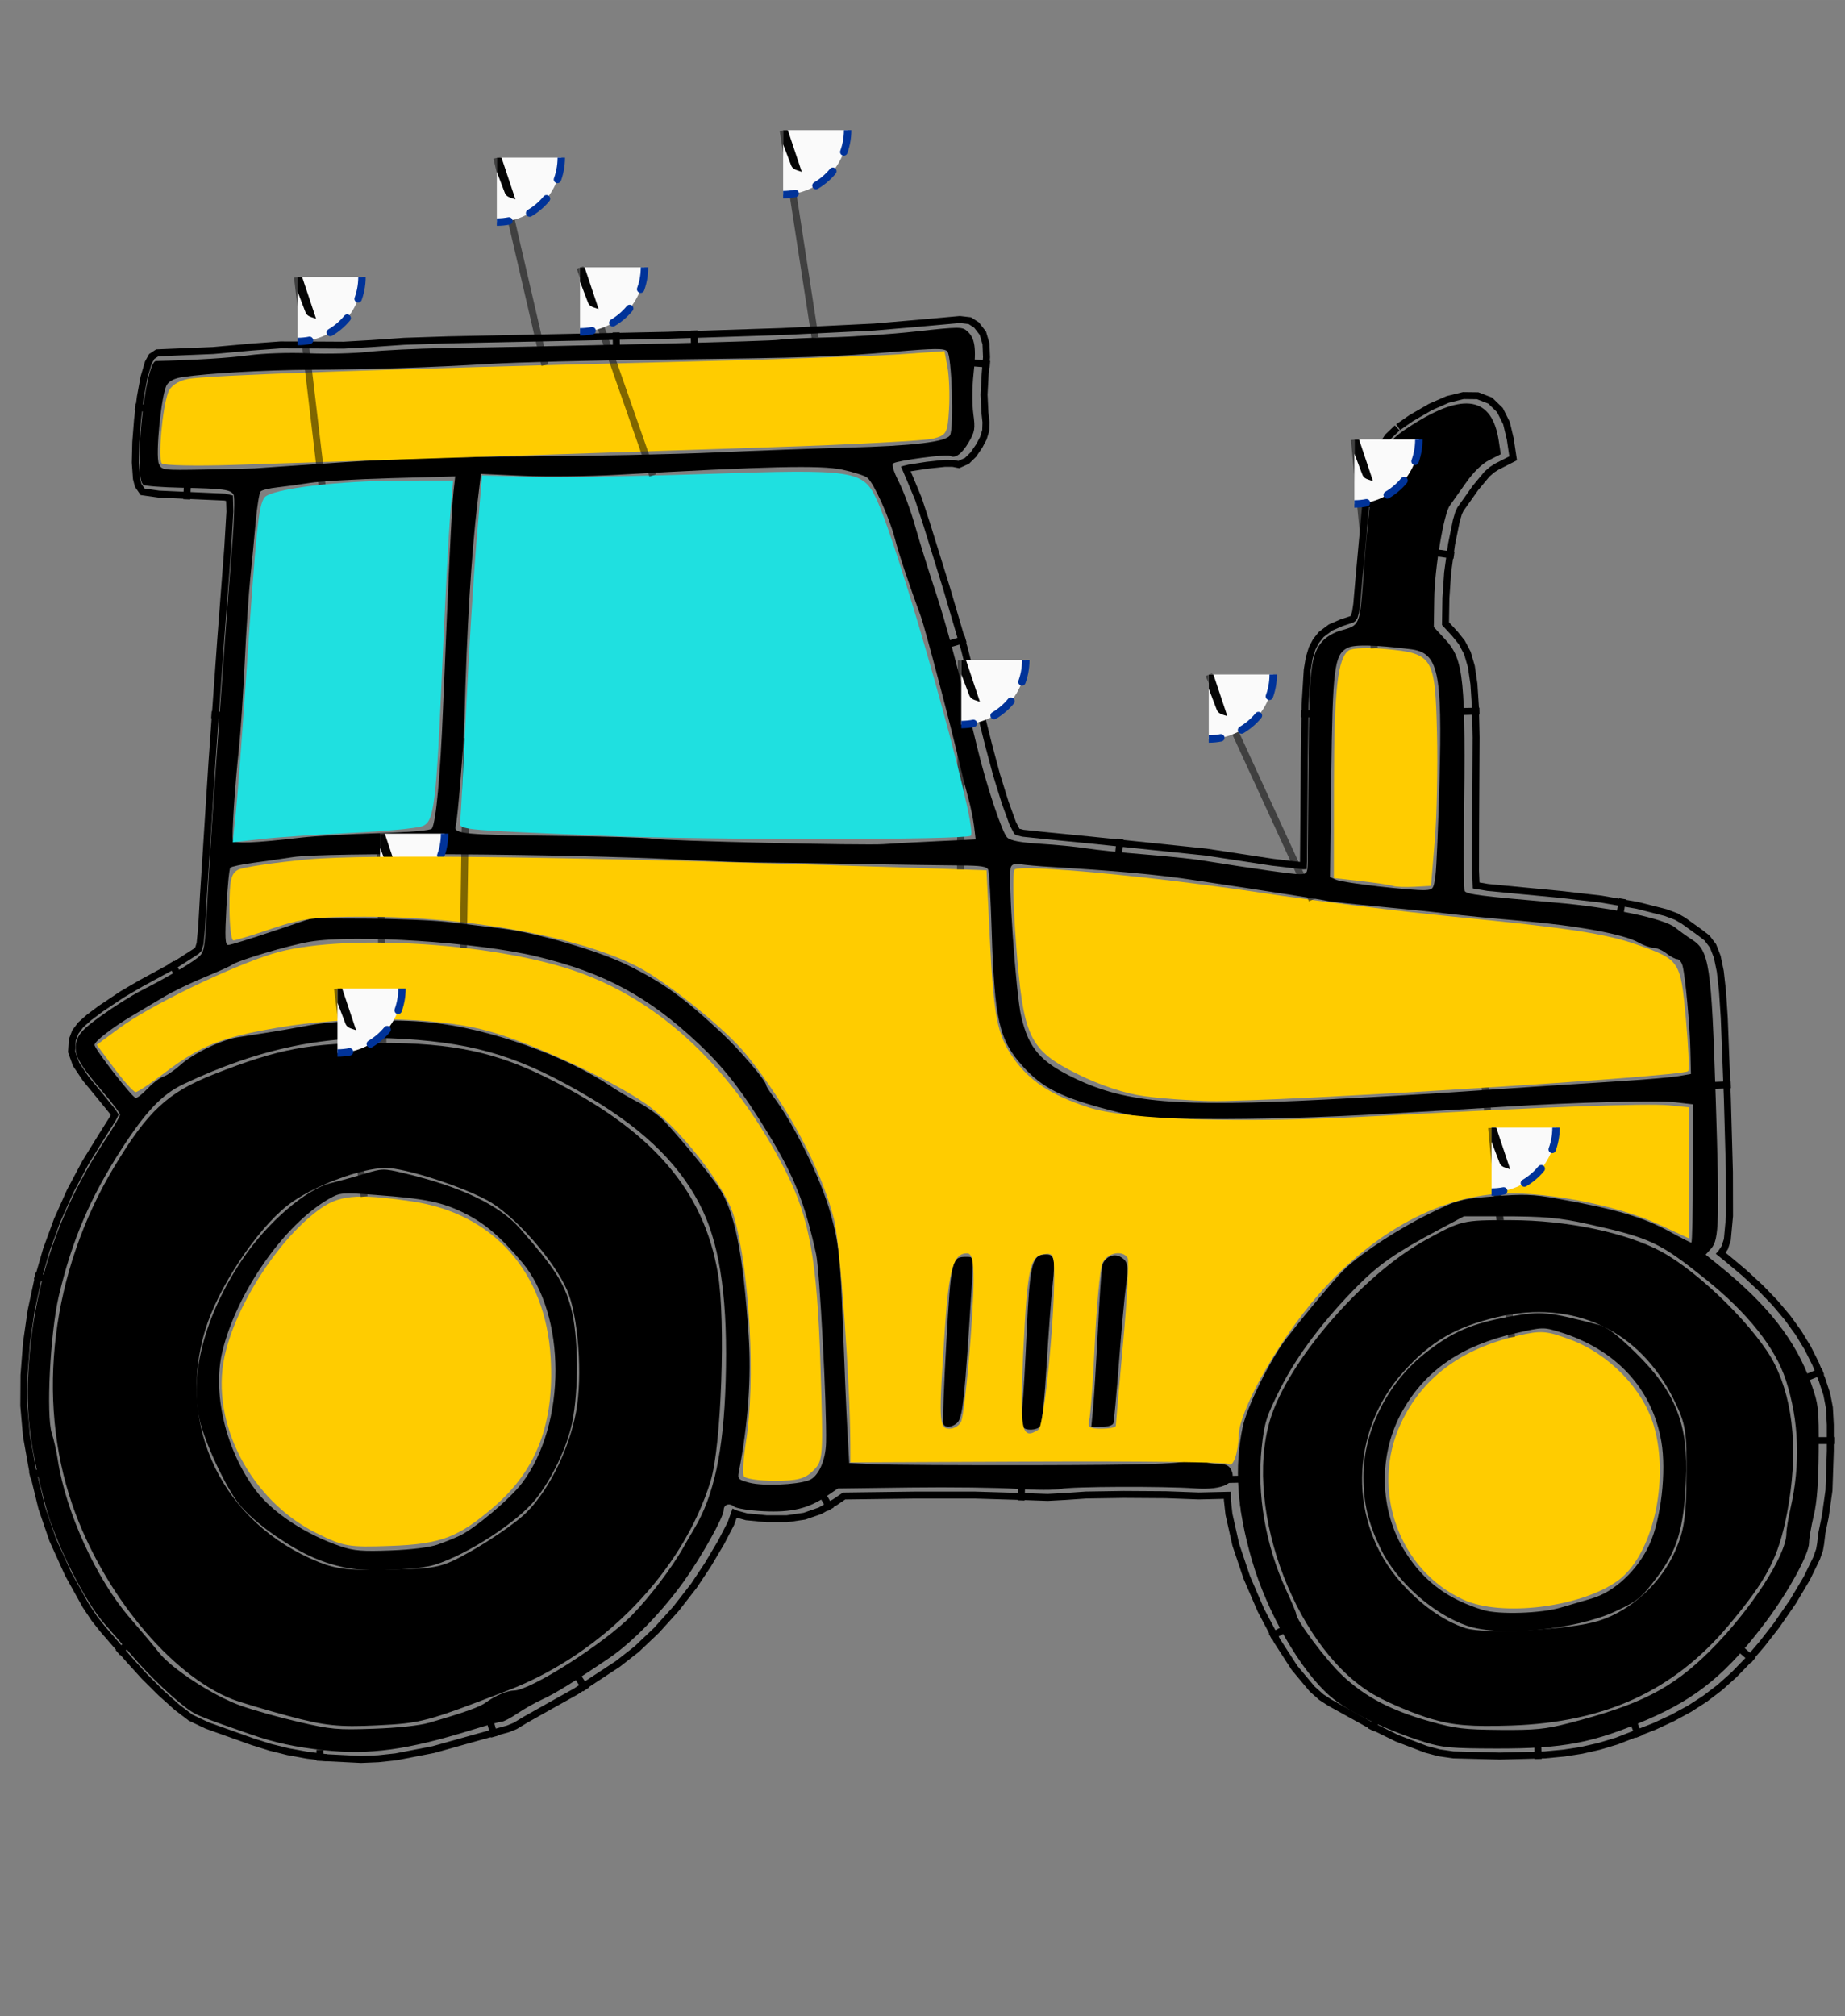 <?xml version="1.0" encoding="UTF-8" standalone="no"?>
<!-- Created with Inkscape (http://www.inkscape.org/) -->

<svg
   version="1.1"
   id="svg1"
   width="70mm"
   height="76.48mm"
   viewBox="0 0 264.569 289.058"
   sodipodi:docname="tractor.svg"
   inkscape:version="1.3.2 (091e20e, 2023-11-25, custom)"
   xmlns:inkscape="http://www.inkscape.org/namespaces/inkscape"
   xmlns:sodipodi="http://sodipodi.sourceforge.net/DTD/sodipodi-0.dtd"
   xmlns:xlink="http://www.w3.org/1999/xlink"
   xmlns="http://www.w3.org/2000/svg"
   xmlns:svg="http://www.w3.org/2000/svg"
   xmlns:inkstitch="http://inkstitch.org/namespace">
  <rect x="0" y="0" width="264.569" height="289.058" fill="#808080" stroke="none"/>
  <sodipodi:namedview
     id="namedview1"
     pagecolor="#ffffff"
     bordercolor="#000000"
     borderopacity="0.25"
     inkscape:showpageshadow="2"
     inkscape:pageopacity="0.0"
     inkscape:pagecheckerboard="0"
     inkscape:deskcolor="#d1d1d1"
     inkscape:zoom="1.8684896"
     inkscape:cx="206.85156"
     inkscape:cy="99.278046"
     inkscape:window-width="1858"
     inkscape:window-height="1057"
     inkscape:window-x="54"
     inkscape:window-y="-8"
     inkscape:window-maximized="1"
     inkscape:current-layer="g1"
     inkscape:document-units="mm" />
  <defs
     id="defs1">
    <symbol
       id="inkstitch_trim">
      <title
         id="inkstitch_title9282">Trim the thread after sewing this object.</title>
      <path
         id="inkstitch_circle13405"
         d="m 9.247,-8.6e-6 c 1.8e-6,2.452 -0.974,4.804 -2.708,6.538 C 4.804,8.272 2.452,9.247 -2.1625959e-5,9.247 -2.452,9.247 -4.804,8.272 -6.538,6.538 -8.272,4.804 -9.247,2.452 -9.247,-8.6e-6 c 6e-7,-2.452 0.974,-4.804 2.708,-6.538 1.734,-1.734 4.086,-2.708 6.538,-2.708 C 5.107,-9.247 9.247,-5.107 9.247,-8.6e-6 c 0,0 0,0 0,0"
         style="opacity:1;vector-effect:none;fill:#fafafa;fill-opacity:1;fill-rule:evenodd;stroke:#003399;stroke-width:1.065;stroke-linecap:round;stroke-linejoin:miter;stroke-miterlimit:4;stroke-dasharray:3.195, 3.195;stroke-dashoffset:0;stroke-opacity:1"
         inkscape:connector-curvature="0" />
      <path
         style="color:#000000;font-style:normal;font-variant:normal;font-weight:normal;font-stretch:normal;font-size:medium;line-height:normal;font-family:sans-serif;font-variant-ligatures:normal;font-variant-position:normal;font-variant-caps:normal;font-variant-numeric:normal;font-variant-alternates:normal;font-feature-settings:normal;text-indent:0;text-align:start;text-decoration:none;text-decoration-line:none;text-decoration-style:solid;text-decoration-color:#000000;letter-spacing:normal;word-spacing:normal;text-transform:none;writing-mode:lr-tb;direction:ltr;text-orientation:mixed;dominant-baseline:auto;baseline-shift:baseline;text-anchor:start;white-space:normal;shape-padding:0;clip-rule:nonzero;display:inline;overflow:visible;visibility:visible;opacity:1;isolation:auto;mix-blend-mode:normal;color-interpolation:sRGB;color-interpolation-filters:linearRGB;solid-color:#000000;solid-opacity:1;vector-effect:none;fill:#050505;fill-opacity:1;fill-rule:evenodd;stroke:none;stroke-width:1.414;stroke-linecap:butt;stroke-linejoin:miter;stroke-miterlimit:4;stroke-dasharray:none;stroke-dashoffset:0;stroke-opacity:1;color-rendering:auto;image-rendering:auto;shape-rendering:auto;text-rendering:auto;enable-background:accumulate"
         d="m -3,-5.983 c -1.306,0 -2.375,1.069 -2.375,2.375 0,1.306 1.069,2.375 2.375,2.375 0.587,0 1.119,-0.224 1.535,-0.58 0,0 0.617,1.621 0.617,1.621 0,0 -2.299,6.018 -2.299,6.018 0.987,-0.125 1.237,-0.262 1.674,-0.975 0,0 1.33,-3.189 1.33,-3.189 0,0 1.236,3.25 1.236,3.25 0.232,0.779 0.843,0.792 1.578,1.072 0,0 -2.055,-6.143 -2.055,-6.143 0,0 0.73,-1.75 0.73,-1.75 0.428,0.417 1.011,0.676 1.652,0.676 1.306,0 2.375,-1.069 2.375,-2.375 0,-1.306 -1.069,-2.375 -2.375,-2.375 -1.062,0 -1.957,0.713 -2.258,1.68 0,0 -0.012,-0.016 -0.012,-0.016 0,0 -0.803,2.102 -0.803,2.102 0,0 -0.592,-1.766 -0.592,-1.766 -0.182,-1.128 -1.159,-2 -2.336,-2 0,0 -2e-5,-3e-5 -2e-5,-3e-5 m 0,1 c 0.765,0 1.375,0.61 1.375,1.375 0,0.765 -0.61,1.375 -1.375,1.375 -0.765,0 -1.375,-0.61 -1.375,-1.375 0,-0.765 0.61,-1.375 1.375,-1.375 0,0 0,0 0,0 m 6,0 c 0.765,0 1.375,0.61 1.375,1.375 0,0.765 -0.61,1.375 -1.375,1.375 -0.765,0 -1.375,-0.61 -1.375,-1.375 0,-0.765 0.61,-1.375 1.375,-1.375 0,0 0,0 0,0"
         id="inkstitch_path13416"
         inkscape:connector-curvature="0" />
    </symbol>
  </defs>
  <g
     inkscape:groupmode="layer"
     inkscape:label="Image"
     id="g1">
    <path
       style="fill:#000000;stroke-width:1.27"
       d="m 46.473,250.913 c -4.033,-0.427 -7.13,-1.094 -10.466,-2.254 -6.571,-2.284 -7.631,-2.694 -8.612,-3.332 -2.028,-1.318 -5.952,-5.027 -8.556,-8.086 -1.453,-1.707 -3.157,-3.678 -3.787,-4.379 -2.863,-3.187 -7.078,-11.581 -8.498,-16.921 -2.176,-8.189 -2.788,-12.734 -2.516,-18.693 0.568,-12.423 4.177,-23.464 11.068,-33.861 1.159,-1.749 2.107,-3.359 2.107,-3.578 0,-0.219 -1.055,-1.624 -2.344,-3.122 -3.633,-4.221 -4.353,-5.566 -3.914,-7.315 0.299,-1.192 0.961,-1.886 3.617,-3.795 1.788,-1.285 4.348,-2.894 5.689,-3.575 3.458,-1.756 6.89,-3.753 8.075,-4.699 0.991,-0.791 1.025,-0.998 1.429,-8.734 0.227,-4.358 0.783,-13.045 1.235,-19.303 0.452,-6.258 1.014,-14.122 1.25,-17.474 0.235,-3.353 0.688,-9.282 1.007,-13.177 0.321,-3.927 0.428,-7.351 0.239,-7.688 -0.421,-0.751 -1.399,-0.882 -7.546,-1.005 -2.682,-0.054 -5.105,-0.24 -5.385,-0.415 -1.489,-0.931 0.22,-17.712 1.808,-17.752 5.796,-0.147 10.42,-0.433 13.33,-0.825 2.117,-0.285 5.711,-0.405 8.534,-0.284 2.682,0.115 6.522,0.023 8.534,-0.203 2.012,-0.227 6.949,-0.467 10.972,-0.534 21.13,-0.353 46.882,-0.993 47.953,-1.192 0.671,-0.124 3.871,-0.281 7.112,-0.348 3.241,-0.067 8.872,-0.449 12.514,-0.849 6.261,-0.687 6.664,-0.689 7.393,-0.029 1.096,0.992 1.301,2.408 0.886,6.121 -0.2,1.787 -0.215,4.342 -0.034,5.678 0.295,2.174 0.227,2.605 -0.654,4.109 -0.985,1.681 -1.962,2.391 -2.68,1.947 -0.435,-0.269 -7.442,0.653 -8.113,1.068 -0.291,0.18 -0.022,1.102 0.792,2.713 0.678,1.342 1.714,4.157 2.304,6.254 0.589,2.097 1.89,6.282 2.889,9.299 1.572,4.746 3.289,11.148 6.049,22.554 1.317,5.443 3.57,12.195 4.284,12.839 0.507,0.457 1.907,0.72 4.759,0.894 2.223,0.135 5.209,0.43 6.637,0.656 1.428,0.225 5.156,0.614 8.285,0.865 3.129,0.25 6.787,0.631 8.128,0.845 7.893,1.262 13.019,1.986 14.057,1.986 1.116,0 1.184,-0.098 1.213,-1.727 0.017,-0.95 0.067,-7.396 0.111,-14.325 0.086,-13.454 0.336,-15.54 2.094,-17.436 0.509,-0.549 1.631,-1.193 2.494,-1.432 2.797,-0.774 2.74,-0.641 3.281,-7.632 0.848,-10.961 1.198,-13.659 2.065,-15.893 1.254,-3.229 1.907,-4.021 4.884,-5.924 7.49,-4.787 11.525,-4.052 12.473,2.27 l 0.284,1.895 -1.653,0.843 c -1.065,0.543 -2.272,1.728 -3.394,3.332 -0.958,1.369 -1.973,2.803 -2.257,3.186 -0.863,1.168 -2.163,8.909 -2.232,13.285 l -0.065,4.129 1.636,1.775 c 2.686,2.914 2.955,5.606 2.689,26.868 -0.061,4.874 -0.015,9.017 0.103,9.207 0.292,0.473 2.424,0.744 13.014,1.656 7.945,0.684 15.569,2.277 17.189,3.59 0.604,0.49 1.664,1.251 2.355,1.693 2.531,1.616 2.825,3.567 3.443,22.864 0.559,17.431 0.476,20.185 -0.642,21.426 l -0.807,0.895 1.829,1.474 c 7.096,5.72 11.094,10.82 13.268,16.924 1.099,3.086 1.156,3.581 1.116,9.753 -0.029,4.517 -0.246,7.347 -0.711,9.27 -0.368,1.523 -0.669,3.275 -0.669,3.894 0,1.593 -2.906,6.919 -6.12,11.218 -5.559,7.434 -9.883,11.014 -17.044,14.108 -7.793,3.367 -12.065,4.185 -21.741,4.162 -6.383,-0.015 -7.685,-0.132 -10.221,-0.92 -5.595,-1.737 -10.977,-4.351 -13.55,-6.579 -4.276,-3.704 -9.04,-11.985 -11.222,-19.503 -2.138,-7.365 -2.546,-13.286 -1.319,-19.105 0.609,-2.887 3.968,-9.705 6.207,-12.598 3.162,-4.085 7.333,-9.03 8.621,-10.221 2.472,-2.286 7.628,-5.643 11.823,-7.698 4.265,-2.089 4.508,-2.155 9.378,-2.541 4.198,-0.333 5.631,-0.284 8.94,0.306 8.47,1.51 12.434,2.668 16.215,4.736 1.61,0.88 3.027,1.601 3.149,1.601 0.122,0 0.222,-4.462 0.222,-9.916 v -9.916 l -2.501,-0.29 c -2.645,-0.307 -14.34,-0.003 -24.523,0.637 -3.353,0.211 -7.833,0.482 -9.956,0.603 -2.123,0.121 -5.232,0.3 -6.908,0.397 -9.412,0.548 -18.285,0.801 -26.211,0.746 -8.605,-0.059 -9.122,-0.109 -13.778,-1.33 -6.708,-1.758 -9.433,-3.142 -12.191,-6.19 -3.428,-3.788 -4.09,-6.669 -4.486,-19.538 -0.136,-4.411 -0.354,-8.297 -0.484,-8.636 -0.187,-0.487 -1.019,-0.621 -3.952,-0.636 -2.044,-0.011 -9.019,-0.113 -15.5,-0.227 -6.482,-0.114 -12.882,-0.207 -14.223,-0.206 -1.341,4.3e-4 -6.037,-0.182 -10.435,-0.406 -16.685,-0.848 -51.032,-1.07 -55.602,-0.359 -1.453,0.226 -4.004,0.593 -5.669,0.815 -1.665,0.222 -3.154,0.541 -3.307,0.708 -0.154,0.167 -0.408,2.727 -0.565,5.689 -0.232,4.373 -0.183,5.384 0.26,5.384 0.3,-2.2e-4 3.105,-0.86 6.234,-1.91 l 5.689,-1.91 7.832,0.031 c 4.308,0.017 9.611,0.241 11.785,0.499 2.174,0.258 5.598,0.668 7.61,0.911 5.02,0.607 13.918,3.189 18.084,5.247 5.14,2.539 8.013,4.608 13.513,9.731 2.595,2.417 6.4,6.885 6.4,7.514 0,0.144 0.439,0.843 0.976,1.555 3.015,3.996 6.83,11.757 8.227,16.736 1.205,4.292 1.44,6.401 1.791,16.052 0.199,5.476 0.484,12.173 0.634,14.882 l 0.272,4.926 3.702,0.173 c 2.036,0.095 12.479,0.155 23.208,0.132 14.889,-0.031 19.969,-0.169 21.463,-0.582 1.46,-0.404 2.074,-0.424 2.418,-0.08 0.254,0.254 1.15,0.461 1.991,0.461 1.095,0 1.649,0.223 1.949,0.783 1.034,1.931 -1.037,3.04 -5.134,2.749 -4.572,-0.324 -17.706,-0.272 -19.237,0.077 -0.784,0.179 -3.619,0.176 -6.299,-0.005 -2.68,-0.181 -9.554,-0.269 -15.276,-0.194 l -10.403,0.135 -1.574,1.069 c -2.671,1.815 -5.045,2.386 -9.107,2.189 -2.038,-0.099 -3.899,-0.397 -4.24,-0.68 -0.663,-0.55 -1.456,-0.271 -1.456,0.511 0,0.997 -3.175,6.679 -5.714,10.227 -3.125,4.366 -7.355,8.714 -10.664,10.962 -4.882,3.317 -7.845,5.152 -9.587,5.935 -0.982,0.442 -2.591,1.347 -3.576,2.012 -0.985,0.665 -2.01,1.208 -2.278,1.206 -0.268,-0.001 -2.225,0.536 -4.348,1.195 -9.199,2.852 -14.579,3.589 -21.132,2.895 z m 15.036,-3.931 c 5.153,-1.501 7.324,-2.279 8.207,-2.941 1.232,-0.923 3.024,-1.685 3.962,-1.685 2.366,0 12.884,-6.693 16.887,-10.746 2.564,-2.595 5.913,-7.017 7.507,-9.91 0.329,-0.597 0.986,-1.726 1.459,-2.508 2.836,-4.685 4.227,-11.166 4.526,-21.09 0.338,-11.225 -0.701,-19.035 -3.259,-24.5 -2.914,-6.224 -8.1,-11.433 -16.125,-16.197 -9.765,-5.796 -16.159,-7.815 -26.821,-8.469 -10.953,-0.671 -20.606,1.313 -31.53,6.481 -3.061,1.448 -5.383,3.876 -8.884,9.289 -4.502,6.959 -7.117,13.086 -9.006,21.096 -1.234,5.232 -1.835,17.156 -0.994,19.705 0.27,0.817 0.654,2.539 0.853,3.826 1.159,7.484 5.546,17.087 10.316,22.584 1.588,1.83 3.474,4.078 4.191,4.998 1.803,2.31 7.783,6.197 11.687,7.595 1.788,0.641 5.537,1.694 8.331,2.342 4.675,1.084 5.533,1.162 10.769,0.979 3.439,-0.12 6.573,-0.456 7.924,-0.85 z M 50.148,224.853 c -3.676,-0.656 -6.648,-1.95 -10.519,-4.582 -2.326,-1.582 -4.326,-3.336 -5.44,-4.772 -1.87,-2.411 -4.781,-8.635 -5.544,-11.857 -1.537,-6.482 0.709,-15.016 6.054,-23.007 3.561,-5.324 9.203,-10.195 12.795,-11.048 1.115,-0.265 3.238,-0.85 4.717,-1.3 2.618,-0.797 2.771,-0.8 5.689,-0.11 8.183,1.933 13.697,4.563 16.672,7.949 4.962,5.65 6.342,7.797 7.303,11.368 1.071,3.979 1.145,11.701 0.159,16.496 -0.708,3.44 -2.865,7.968 -5.209,10.931 -2.568,3.246 -9.801,7.947 -14.462,9.399 -2.387,0.743 -9.334,1.047 -12.214,0.533 z m 12.58,-3.412 c 1.006,-0.354 2.42,-0.921 3.143,-1.259 2.209,-1.034 7.282,-5.309 8.997,-7.579 6.402,-8.481 6.38,-24.09 -0.045,-31.691 -3.088,-3.653 -5.333,-5.561 -8.233,-6.998 -3.221,-1.596 -5.572,-2.077 -12.743,-2.61 -4.827,-0.359 -5.084,-0.338 -6.646,0.549 -6.395,3.633 -13.216,13.361 -15.294,21.817 -1.482,6.029 0.449,14.187 4.717,19.923 2.406,3.234 7.208,6.405 12.288,8.115 1.843,0.62 3.091,0.72 7.112,0.565 2.944,-0.113 5.601,-0.442 6.705,-0.831 z m 162.154,25.613 c 10.334,-2.658 14.868,-4.973 20.299,-10.363 5.782,-5.739 10.983,-13.721 10.983,-16.855 0,-0.55 0.264,-2.154 0.586,-3.565 1.454,-6.365 1.231,-12.589 -0.662,-18.414 -1.506,-4.638 -5.488,-9.649 -11.486,-14.458 -6.6,-5.291 -7.908,-5.907 -16.794,-7.899 -4.138,-0.928 -6.417,-1.133 -12.544,-1.131 l -5.341,0.001 -4.006,2.139 c -5.731,3.06 -8.118,4.717 -11.126,7.725 -4.875,4.875 -8.832,10.12 -11.199,14.841 -2.03,4.049 -2.281,4.848 -2.672,8.487 -0.713,6.639 0.553,13.98 3.518,20.399 0.781,1.691 1.42,3.208 1.42,3.372 0,0.932 4.336,6.72 6.663,8.893 3.29,3.073 6.971,4.998 12.543,6.561 3.651,1.024 4.885,1.172 10.063,1.212 5.027,0.038 6.472,-0.102 9.753,-0.945 z m -14.522,-13.991 c -4.885,-1.688 -10.109,-6.345 -12.367,-11.026 -1.809,-3.749 -2.464,-6.466 -2.48,-10.277 -0.026,-6.52 3.407,-13.45 8.767,-17.698 3.959,-3.137 6.769,-4.349 12.41,-5.348 4.405,-0.781 5.117,-0.71 12.711,1.25 1.035,0.267 2.571,1.449 5.113,3.935 5.796,5.666 7.643,10.367 7.251,18.455 -0.33,6.816 -1.265,9.917 -4.147,13.747 -2.239,2.977 -2.747,3.395 -5.92,4.88 -5.713,2.673 -16.564,3.732 -21.338,2.083 z m 13.497,-2.616 c 1.118,-0.336 3.083,-0.913 4.367,-1.28 3.284,-0.941 6.628,-4.078 8.335,-7.82 1.631,-3.575 2.414,-10.4 1.681,-14.653 -1.32,-7.658 -6.549,-13.28 -14.66,-15.761 -2.253,-0.689 -2.404,-0.684 -6.299,0.211 -7.678,1.765 -12.751,5.221 -16.061,10.94 -3.665,6.332 -3.501,14.543 0.411,20.597 2.655,4.108 6.081,6.628 11.05,8.13 2.277,0.688 8.339,0.491 11.175,-0.362 z M 115.956,212.226 c 1.37,-0.477 2.438,-2.796 2.502,-5.428 0.122,-5.017 -0.922,-24.73 -1.431,-27.024 -1.63,-7.353 -3.133,-11.127 -6.867,-17.253 -3.733,-6.124 -6.298,-9.433 -10.027,-12.935 -7.176,-6.74 -13.51,-10.147 -23.183,-12.47 -8.552,-2.054 -26.044,-3.19 -32.51,-2.112 -2.986,0.498 -10.372,2.692 -11.175,3.319 -0.224,0.175 -1.994,0.972 -3.934,1.771 -1.94,0.799 -4.5,2.031 -5.689,2.737 -1.189,0.706 -3.259,1.935 -4.6,2.731 -2.886,1.713 -5.486,3.721 -5.486,4.238 0,0.579 5.437,7.581 5.905,7.603 0.23,0.011 1.012,-0.609 1.737,-1.378 0.725,-0.769 1.726,-1.525 2.223,-1.679 0.497,-0.155 1.616,-0.921 2.487,-1.702 1.819,-1.633 5.838,-3.568 8.187,-3.942 0.885,-0.141 2.797,-0.44 4.25,-0.665 1.453,-0.225 4.196,-0.703 6.096,-1.062 3.791,-0.718 12.147,-0.915 17.213,-0.406 8.428,0.847 19.379,4.729 26.066,9.242 0.894,0.603 2.54,1.563 3.657,2.133 1.118,0.57 2.679,1.646 3.47,2.391 1.731,1.631 6.678,7.597 8.27,9.971 2.234,3.333 3.467,9.498 4.234,21.167 0.399,6.075 -0.079,12.703 -1.415,19.609 -0.18,0.93 -0.025,1.077 1.561,1.485 1.934,0.497 6.596,0.309 8.459,-0.34 z m 74.171,-54.597 c 6.482,-0.33 14.528,-0.791 17.881,-1.024 7.241,-0.503 16.394,-1.109 24.789,-1.641 3.353,-0.212 6.901,-0.523 7.886,-0.691 l 1.791,-0.305 -0.085,-3.454 c -0.092,-3.745 -0.706,-10.439 -1.103,-12.02 -0.136,-0.541 -0.477,-0.984 -0.758,-0.984 -0.281,0 -0.976,-0.366 -1.544,-0.813 -0.568,-0.447 -1.405,-0.813 -1.86,-0.813 -0.455,0 -1.432,-0.345 -2.171,-0.766 -2.077,-1.184 -8.74,-2.416 -16.786,-3.102 -4.023,-0.343 -8.686,-0.798 -10.363,-1.01 -1.676,-0.212 -6.157,-0.676 -9.956,-1.03 -3.8,-0.354 -7.183,-0.721 -7.518,-0.816 -0.582,-0.165 -8.308,-1.37 -19.709,-3.074 -4.779,-0.714 -10.803,-1.259 -19.913,-1.801 -1.788,-0.106 -3.761,-0.28 -4.384,-0.385 -0.768,-0.13 -1.209,0.005 -1.368,0.42 -0.46,1.198 0.72,18.197 1.486,21.415 1.101,4.622 2.793,6.545 7.872,8.947 7.256,3.431 14.539,4.031 35.812,2.947 z m 15.713,-32.107 c 0.149,-1.118 0.406,-7.157 0.571,-13.42 0.421,-15.988 -0.142,-18.546 -4.192,-19.04 -5.184,-0.632 -8.054,-0.685 -9.028,-0.167 -1.859,0.988 -2.1,2.934 -2.291,18.512 l -0.176,14.331 0.921,0.4 c 0.998,0.434 10.718,1.559 12.706,1.471 1.146,-0.051 1.235,-0.176 1.49,-2.086 z m -71.707,-4.911 5.776,-0.271 -0.224,-1.879 c -0.123,-1.033 -0.505,-2.885 -0.848,-4.114 -0.343,-1.229 -0.854,-3.241 -1.136,-4.47 -1.212,-5.288 -5.047,-19.862 -5.667,-21.538 -1.667,-4.506 -3.141,-8.93 -3.725,-11.175 -0.768,-2.955 -3.019,-7.924 -3.926,-8.669 -0.363,-0.298 -1.994,-0.823 -3.626,-1.168 -3.088,-0.652 -10.777,-0.476 -32.14,0.734 -4.2,0.238 -10.341,0.307 -13.647,0.154 l -6.011,-0.278 -0.476,4.004 c -0.912,7.665 -1.535,17.966 -1.89,31.231 -0.1,3.75 -0.968,14.311 -1.256,15.294 -0.316,1.076 1.241,1.223 14.47,1.366 6.823,0.074 13.081,0.261 13.907,0.416 1.661,0.312 30.436,0.983 33.02,0.77 0.894,-0.074 4.225,-0.256 7.402,-0.405 z m -90.912,-0.531 c 1.9,-0.22 6.826,-0.503 10.947,-0.628 4.714,-0.143 7.594,-0.391 7.766,-0.668 0.59,-0.955 1.201,-7.548 1.596,-17.239 0.776,-19.018 1.25,-28.849 1.497,-31.049 l 0.247,-2.196 -9.097,0.252 c -5.003,0.138 -10.285,0.443 -11.738,0.676 -1.453,0.233 -3.556,0.523 -4.673,0.644 -1.118,0.121 -2.193,0.38 -2.389,0.576 -0.196,0.196 -0.515,2.153 -0.708,4.348 -0.193,2.195 -0.542,5.82 -0.775,8.055 -0.233,2.235 -0.596,7.721 -0.807,12.191 -0.211,4.47 -0.579,9.956 -0.818,12.191 -0.598,5.594 -1.057,12.646 -0.86,13.235 0.172,0.516 2.962,0.405 9.812,-0.389 z m -6.705,-52.935 c 0.671,-0.037 6.248,-0.421 12.395,-0.854 7.601,-0.535 16.245,-0.812 27.024,-0.867 8.717,-0.044 20.695,-0.295 26.618,-0.557 5.923,-0.262 14.426,-0.575 18.897,-0.694 9.586,-0.256 14.297,-0.826 14.787,-1.789 0.589,-1.158 0.246,-11.41 -0.403,-12.022 -0.469,-0.442 -1.762,-0.432 -7.476,0.06 -8.662,0.746 -12.522,0.874 -33.933,1.127 -9.499,0.112 -20.38,0.391 -24.179,0.62 -8.585,0.516 -17.092,0.795 -25.805,0.846 -6.444,0.038 -14.532,0.497 -18.209,1.033 -1.15,0.168 -1.941,0.552 -2.305,1.12 -0.783,1.22 -1.681,10.151 -1.141,11.337 0.41,0.9 0.535,0.915 6.464,0.813 3.326,-0.057 6.595,-0.134 7.266,-0.171 z M 146.625,204.53 c -0.149,-0.241 -0.155,-1.567 -0.014,-2.946 0.141,-1.379 0.425,-6.302 0.631,-10.939 0.391,-8.813 0.76,-10.581 2.251,-10.772 1.696,-0.218 1.886,0.326 1.461,4.202 -0.218,1.993 -0.614,7.281 -0.879,11.751 -0.266,4.47 -0.666,8.356 -0.889,8.636 -0.498,0.623 -2.191,0.669 -2.561,0.069 z m -11.341,-0.346 c -0.129,-0.208 0.06,-5.466 0.418,-11.683 0.7,-12.146 0.742,-12.321 2.929,-12.321 0.97,0 0.973,0.013 0.754,3.556 -1.072,17.298 -1.325,19.618 -2.21,20.319 -0.76,0.601 -1.566,0.657 -1.891,0.13 z m 21.451,-2.162 c 0.135,-1.397 0.442,-6.38 0.681,-11.074 0.24,-4.694 0.522,-8.94 0.628,-9.437 0.256,-1.203 1.569,-1.896 2.573,-1.358 1.118,0.598 1.257,1.288 0.847,4.185 -0.203,1.431 -0.653,6.338 -1.001,10.905 -0.348,4.566 -0.713,8.531 -0.812,8.81 -0.1,0.281 -0.845,0.508 -1.671,0.508 h -1.491 z"
       id="path1"
       sodipodi:nodetypes="csssssssssssssssssssssssssssssssssssssssssscscssssssscsssscsccssssscsssssssssssssssssssscscssssssscssssssssscssssssssssccssssssscscssssssssssccssssssssssssssssssscsssssssscssssssssssssscssssscssssssccsssssssssccsscsssssssssssssssssssssssssssssscssssssssssssssssssscssssssssssscscssssssssscssssccsssssssscsssssssssssscssssssssssssssssssssssssssscssssssccsssssssssssssscs" />
    <path
       style="fill:#000000;fill-opacity:1;stroke:none;stroke-width:6.422"
       d="m 41.405,246.019 c -3.364,-0.906 -6.989,-1.987 -8.055,-2.402 -8.89,-3.466 -18.642,-15.31 -22.988,-27.92 -5.236,-15.192 -2.98,-33.448 5.977,-48.36 4.844,-8.065 7.699,-10.721 14.338,-13.338 9.313,-3.672 13.801,-4.512 23.981,-4.492 10.321,0.02 16.442,1.323 23.991,5.105 14.864,7.446 22.274,15.981 24.3,27.988 1.121,6.646 0.488,24.705 -1.041,29.696 -3.964,12.939 -15.413,24.776 -29.042,30.028 -11.787,4.542 -12.417,4.71 -18.849,5.024 -5.414,0.265 -7.514,0.043 -12.612,-1.329 z m 26.167,-23.656 c 2.43,-1.367 5.705,-3.593 7.278,-4.946 3.418,-2.94 6.692,-9.265 7.751,-14.977 0.967,-5.213 0.325,-13.849 -1.304,-17.53 -1.94,-4.383 -7.638,-10.79 -11.4,-12.818 -3.933,-2.12 -11.859,-4.654 -14.559,-4.654 -3.636,0 -10.749,2.716 -14.147,5.402 -4.466,3.53 -9.939,11.821 -11.759,17.815 -4.213,13.871 2.585,27.772 16.28,33.287 2.538,1.022 4.592,1.24 10.306,1.092 6.797,-0.176 7.346,-0.303 11.554,-2.671 z"
       id="path10" />
    <g
       id="command_group9"
       inkscape:label="Ink/Stitch Command: Trim thread after sewing this object">
      <path
         id="command_connector9"
         d="m 54.512,119.55 0.394,29.957"
         style="fill:none;stroke:#000000;stroke-width:1px;stroke-opacity:0.5"
         inkscape:connection-start="#command_use731"
         inkscape:connection-end="#path10"
         inkscape:label="connector"
         inkscape:connector-type="polyline"
         inkscape:connector-curvature="0" />
      <use
         id="command_use731"
         xlink:href="#inkstitch_trim"
         height="100%"
         width="100%"
         x="54.509"
         y="119.514"
         inkscape:label="command marker" />
    </g>
    <path
       style="fill:#000000;fill-opacity:1;stroke:none;stroke-width:6.422"
       d="m 205.202,246.41 c -2.243,-0.667 -5.739,-2.116 -7.768,-3.221 -11.312,-6.156 -19.199,-26.524 -15.323,-39.574 2.479,-8.349 13.285,-20.882 22.254,-25.812 5.222,-2.87 5.3,-2.889 12.222,-2.884 8.106,0.005 16.644,1.793 21.692,4.54 5.588,3.041 13.809,11.228 16.246,16.178 2.738,5.562 3.337,12.923 1.731,21.282 -1.23,6.405 -2.863,9.536 -8.417,16.14 -7.841,9.324 -17.679,13.853 -31.083,14.309 -5.773,0.196 -8.405,-0.022 -11.554,-0.958 z m 24.022,-14.041 c 4.644,-1.449 8.993,-5.423 11.014,-10.064 1.267,-2.909 1.558,-4.845 1.606,-10.689 0.054,-6.478 -0.114,-7.488 -1.813,-10.949 -4.896,-9.97 -14.366,-14.408 -25.299,-11.855 -5.965,1.393 -9.553,3.485 -13.493,7.867 -7.73,8.597 -7.908,21.601 -0.413,30.116 2.846,3.233 6.179,5.6 9.312,6.615 2.805,0.908 14.965,0.245 19.085,-1.041 z"
       id="path11" />
    <g
       id="command_group10"
       inkscape:label="Ink/Stitch Command: Trim thread after sewing this object">
      <path
         id="command_connector10"
         d="m 211.729,145.03 3.342,29.89"
         style="fill:none;stroke:#000000;stroke-width:1px;stroke-opacity:0.5"
         inkscape:connection-start="#command_use1606"
         inkscape:connection-end="#path11"
         inkscape:label="connector"
         inkscape:connector-type="polyline"
         inkscape:connector-curvature="0" />
      <use
         id="command_use1606"
         xlink:href="#inkstitch_trim"
         height="100%"
         width="100%"
         x="211.726"
         y="144.994"
         inkscape:label="command marker" />
    </g>
    <path
       id="path6"
       style="stroke:#000000;stroke-width:1px;fill:none"
       d="M47.155,249.735 44.318,249.37 41.756,248.899 39.328,248.295 36.906,247.531 30.577,245.274 28.525,244.3 26.829,243.01 24.648,241.059 22.347,238.773 20.226,236.436 16.463,232.085 15.378,230.718 14.223,228.981 11.813,224.645 9.671,219.918 8.181,215.569 6.852,210.117 6.041,205.556 5.683,201.432 5.71,197.242 6.06,192.724 6.693,188.324 7.611,184.039 8.818,179.856 10.315,175.768 12.107,171.762 14.197,167.829 16.606,163.934 18.119,161.532 19.056,159.693 17.984,158.011 16.286,155.917 14.112,153.279 12.944,151.536 12.556,150.447 12.614,149.565 12.812,149.049 13.255,148.463 14.185,147.633 15.765,146.45 18.723,144.472 21.355,142.938 26.266,140.273 29.6,138.132 30.465,137.229 30.927,135.711 31.18,133.121 31.435,128.585 32.67,109.29 33.919,91.823 34.926,78.64 35.24,73.39 35.154,70.367 34.099,69.388 32.572,69.009 26.54,68.737 23,68.578 21.856,68.416 21.813,68.244 21.67,66.267 21.736,63.498 21.982,60.36 22.37,57.265 22.854,54.626 23.37,52.877 23.403,52.818 30.733,52.514 36.334,52.008 40.284,51.718 44.771,51.729 49.323,51.755 53.381,51.523 58.099,51.197 64.312,50.991 95.81,50.337 112.28,49.798 119.401,49.45 125.529,49.149 131.959,48.598 137.617,48.089 138.282,48.166 138.477,48.29 138.885,48.818 139.135,49.666 139.194,51.155 139.008,53.485 138.844,56.565 138.974,59.326 139.116,60.629 139.091,61.357 138.914,61.942 138.479,62.76 137.844,63.692 137.36,64.167 137.222,64.229 136.888,64.161 135.355,64.155 132.655,64.447 129.92,64.87 127.828,65.404 127.371,66.505 127.545,67.506 128.405,69.516 129.571,72.315 130.673,75.674 133.557,84.956 136.128,93.706 139.594,107.467 140.727,111.708 141.985,115.763 143.15,118.966 144.127,120.847 145.108,121.39 146.273,121.693 149.62,122.043 152.729,122.35 156.257,122.699 164.539,123.563 172.64,124.405 182.232,125.87 186.81,126.404 187.84,126.34 188.815,125.763 189.135,124.687 189.188,123.57 189.299,109.226 189.415,101.123 189.713,96.289 189.953,94.839 190.257,93.841 190.623,93.141 191.055,92.598 191.946,91.932 193.158,91.405 194.899,90.829 195.723,90.219 196.283,89.333 196.605,88.244 196.813,86.881 197.164,82.814 198.185,71.641 198.637,68.964 199.166,67.211 199.972,65.346 199.977,65.335 200.777,64.088 201.924,62.991  M46.866,251.984 43.968,251.611 41.277,251.116 38.712,250.479 36.183,249.681 29.708,247.372 27.34,246.248 25.384,244.76 23.092,242.709 20.707,240.341 18.528,237.94 14.716,233.532 13.543,232.053 12.285,230.162 9.786,225.666 7.561,220.755 6.003,216.206 4.632,210.584 3.791,205.854 3.414,201.523 3.443,197.147 3.805,192.474 4.459,187.925 5.41,183.486 6.661,179.152 8.213,174.914 10.068,170.765 12.23,166.699 14.682,162.733 16.145,160.411 16.447,159.818 16.141,159.338 14.53,157.352 12.291,154.634 10.903,152.564 10.262,150.766 10.373,149.074 10.81,147.936 11.58,146.918 12.748,145.877 14.455,144.599 17.521,142.549 20.243,140.961 25.112,138.319 28.149,136.369 28.453,136.052 28.692,135.266 28.919,132.947 29.172,128.449 30.408,109.137 31.658,91.656 32.664,78.486 32.971,73.355 32.916,71.431 32.245,71.264 26.437,71.003 22.79,70.838 20.452,70.508 19.813,69.579 19.565,68.609 19.4,66.322 19.47,63.382 19.726,60.13 20.128,56.919 20.646,54.1 21.264,52.001 21.755,51.106 22.552,50.583 30.585,50.251 36.149,49.748 40.204,49.45 44.78,49.461 49.265,49.487 53.238,49.26 57.983,48.932 64.251,48.724 95.75,48.07 112.188,47.532 119.29,47.185 125.376,46.887 131.761,46.339 137.645,45.809 139.06,45.973 140.029,46.59 140.94,47.768 141.39,49.294 141.466,51.201 141.27,53.636 141.114,56.572 141.236,59.15 141.388,60.544 141.347,61.731 141.019,62.811 140.423,63.934 139.592,65.153 138.661,66.068 137.486,66.598 136.654,66.428 135.473,66.424 132.95,66.696 130.375,67.095 129.889,67.219 130.494,68.634 131.698,71.524 132.834,74.984 135.728,84.3 138.316,93.109 141.789,106.897 142.906,111.079 144.135,115.039 145.231,118.052 145.824,119.195 145.956,119.268 146.678,119.455 149.849,119.787 153.052,120.103 156.486,120.442 164.774,121.307 172.929,122.155 182.535,123.622 186.872,124.128 186.892,124.127 186.921,123.508 187.031,109.201 187.148,101.037 187.457,96.034 187.74,94.322 188.149,92.979 188.714,91.898 189.463,90.957 190.8,89.958 192.348,89.285 193.842,88.79 194.033,88.648 194.198,88.388 194.387,87.748 194.56,86.612 194.905,82.613 195.934,71.348 196.424,68.446 197.033,66.431 197.92,64.379 197.969,64.266 199.014,62.636 200.357,61.352  M19.475,234.702 16.902,236.927  M7.567,210.652 4.262,211.458  M8.264,183.823 4.995,182.88  M26.216,140.945 24.518,137.997  M33.71,102.702 30.317,102.46  M26.929,68.188 26.776,71.586  M22.753,58.77 19.378,58.347  M88.419,51.057 88.348,47.656  M99.631,50.779 99.52,47.379  M138.562,51.943 141.953,52.215  M135.207,92.584 138.471,91.625  M160.268,123.687 160.621,120.304  M189.964,102.361 186.563,102.312  M198.684,72.412 195.296,72.102  "
       inkstitch:satin_column="true" />
    <path
       id="path14"
       style="stroke:#000000;stroke-width:1px;fill:none"
       d="M201.786,63.104 203.591,61.856 206.144,60.375 208.325,59.421 210.103,58.981 211.454,58.998 212.443,59.382 213.233,60.151 213.883,61.448 214.342,63.383 214.498,64.424 213.524,64.921 212.585,65.52 211.599,66.379 209.794,68.546 207.453,71.851 207.033,72.747 206.633,74.103 205.905,77.673 205.333,81.835 205.072,85.662 204.999,90.274 206.916,92.353 207.721,93.356 208.311,94.478 208.767,96.032 209.099,98.286 209.306,101.454 209.401,105.733 209.331,118.477 209.316,124.863 209.463,128.407 210.883,129.109 213.065,129.477 223.463,130.472 229.23,131.132 234.311,132.013 238.178,132.999 239.408,133.461 240.156,133.889 242.448,135.537 243.161,136.087 243.646,136.728 244.073,137.809 244.443,139.607 244.745,142.303 244.993,146.064 245.435,157.529 245.727,168.036 245.743,174.225 245.46,177.267 245.267,177.859 245.027,178.222 243.475,179.944 246.227,182.162 248.716,184.256 250.915,186.295 252.849,188.305 254.535,190.304 255.99,192.311 257.232,194.346 258.279,196.432 259.151,198.599 259.761,200.454 260.074,202.069 260.196,204.301 260.199,207.945 260.009,213.472 259.504,217.039 259.029,219.336 258.83,220.963 258.72,221.604 258.4,222.51 257.099,225.183 255.19,228.391 252.918,231.675 250.92,234.242 248.993,236.487 247.098,238.443 245.188,240.153 243.211,241.662 241.112,243.014 238.839,244.251 236.344,245.41 231.096,247.455 228.747,248.159 226.411,248.692 223.984,249.071 221.363,249.316 215.048,249.482 208.591,249.314 206.825,249.058 205.176,248.616 201.229,247.112 197.616,245.331 191.861,242.145 190.843,241.484 189.793,240.547 187.454,237.749 185.088,234.087 182.854,229.848 180.908,225.337 179.4,220.859 178.47,216.703 178.269,214.889 178.246,212.047 171.91,212.19 167.207,212.017 161.138,211.977 155.626,212.064 152.596,212.27 150.216,212.399 146.403,212.263 139.886,212.07 131.083,212.068 120.331,212.208 118.511,213.445 116.662,214.506 114.811,215.149 112.684,215.459 110.061,215.462 107.458,215.207 106.182,214.855 105.514,214.509 104.382,214.553 103.451,215.275 103.227,216.088 102.731,217.495 101.413,220.034 99.599,223.097 97.675,225.992 95.207,229.164 92.52,232.138 89.813,234.71 87.271,236.695 81.373,240.564 77.791,242.563 74.197,244.585 72.85,245.4 72.126,245.695 67.839,246.872 61.62,248.614 56.416,249.62 54.066,249.869 51.788,249.966 48.991,249.825 47.068,249.727  M200.496,61.239 202.376,59.939 205.118,58.348 207.593,57.266 209.84,56.71 211.893,56.735 213.694,57.435 215.089,58.793 216.028,60.668 216.571,62.952 216.983,65.702 214.652,66.891 213.947,67.34 213.226,67.969 211.593,69.929 209.421,72.997 209.159,73.554 208.835,74.651 208.142,78.054 207.59,82.067 207.338,85.757 207.281,89.403 208.636,90.873 209.627,92.108 210.423,93.623 210.988,95.545 211.356,98.047 211.573,101.355 211.669,105.714 211.599,118.486 211.584,124.819 211.672,126.942 213.362,127.227 223.7,128.217 229.553,128.887 234.785,129.794 238.859,130.832 240.377,131.402 241.385,131.98 243.802,133.718 244.787,134.477 245.642,135.608 246.254,137.159 246.685,139.251 247.004,142.102 247.258,145.946 247.702,157.454 247.995,168.002 248.01,174.327 247.695,177.728 247.329,178.853 246.825,179.614 246.764,179.682 247.669,180.412 250.217,182.556 252.504,184.676 254.534,186.786 256.322,188.905 257.878,191.052 259.216,193.245 260.348,195.499 261.282,197.821 261.96,199.882 262.33,201.79 262.464,204.238 262.466,207.982 262.272,213.671 261.739,217.428 261.269,219.704 261.075,221.293 260.922,222.178 260.496,223.387 259.096,226.262 257.099,229.617 254.747,233.018 252.676,235.678 250.669,238.016 248.671,240.079 246.634,241.902 244.514,243.519 242.27,244.966 239.859,246.277 237.234,247.497 231.834,249.601 229.326,250.353 226.838,250.92 224.265,251.322 221.499,251.581 215.048,251.75 208.398,251.578 206.367,251.283 204.477,250.777 200.322,249.194 196.564,247.341 190.693,244.09 189.463,243.291 188.16,242.129 185.624,239.097 183.129,235.233 180.807,230.827 178.789,226.15 177.213,221.471 176.229,217.077 176.002,215.024 175.997,214.366 171.894,214.459 167.158,214.285 161.148,214.245 155.721,214.33 152.734,214.533 150.237,214.669 146.329,214.53 139.852,214.337 131.097,214.336 121.042,214.467 119.715,215.369 117.607,216.579 115.351,217.363 112.85,217.726 109.952,217.73 107.042,217.445 105.351,216.978 105.323,216.964 104.817,218.399 103.397,221.135 101.52,224.303 99.516,227.318 96.946,230.622 94.145,233.722 91.296,236.43 88.593,238.539 82.549,242.505 78.899,244.541 75.341,246.543 73.871,247.433 72.855,247.846 68.445,249.058 62.142,250.822 56.752,251.864 54.235,252.132 51.778,252.236 45.877,251.938 45.877,250.859  M205.131,79.138 208.501,79.601  M208.752,102.023 212.153,101.947  M232.096,132.205 232.678,128.853  M244.795,155.641 248.194,155.51  M258.227,197.823 261.383,196.553  M259.631,206.522 263.032,206.52  M248.848,235.786 251.427,238.004  M233.806,245.791 235.04,248.96  M220.478,248.772 220.567,252.173  M198.172,244.973 196.628,248.004  M185.185,233.055 182.176,234.641  M146.534,211.701 146.428,215.101  M117.437,213.408 119.13,216.358  M82.18,239.357 84.046,242.201  M69.994,245.692 70.896,248.972  "
       inkstitch:satin_column="true" />
    <g
       id="command_group1"
       inkscape:label="Ink/Stitch Command: Trim thread after sewing this object">
      <path
         id="command_connector1"
         d="m 112.302,18.689 4.58,29.732"
         style="fill:none;stroke:#000000;stroke-width:1px;stroke-opacity:0.5"
         inkscape:connection-start="#command_use8716"
         inkscape:connection-end="#path1"
         inkscape:label="connector"
         inkscape:connector-type="polyline"
         inkscape:connector-curvature="0" />
      <use
         id="command_use8716"
         xlink:href="#inkstitch_trim"
         height="100%"
         width="100%"
         x="112.3"
         y="18.653"
         inkscape:label="command marker" />
    </g>
    <path
       style="fill:#ffcc00;stroke-width:6.422"
       d="m 176.157,209.87 c -0.251,-0.251 -12.552,-0.405 -27.335,-0.341 l -26.878,0.116 -0.009,-2.583 c -0.032,-8.977 -1.488,-29.035 -2.346,-32.308 -1.933,-7.38 -6.594,-16.135 -12.505,-23.489 -2.968,-3.692 -11.455,-10.548 -15.756,-12.728 -8.427,-4.27 -24.067,-7.12 -39.074,-7.12 -6.996,0 -8.983,0.255 -13.228,1.699 -2.748,0.935 -5.248,1.699 -5.556,1.699 -0.308,0 -0.561,-2.13 -0.561,-4.734 0,-3.873 0.224,-4.853 1.23,-5.392 0.677,-0.362 5.184,-1.03 10.017,-1.485 8.399,-0.79 38.806,-0.379 84.999,1.148 l 12.309,0.407 0.468,9.615 c 0.554,11.391 1.06,13.974 3.388,17.306 2.284,3.269 5.401,5.322 10.711,7.055 5.704,1.862 21.938,2.341 41.964,1.237 22.991,-1.267 38.213,-1.824 41.36,-1.513 l 2.889,0.285 v 9.408 9.408 l -4.248,-1.971 c -6.3,-2.923 -17.277,-4.976 -23.618,-4.418 -9.359,0.824 -18.88,6.512 -26.481,15.82 -5.314,6.507 -10.193,15.42 -10.268,18.754 -0.058,2.563 -0.84,4.754 -1.471,4.123 z M 148.908,204.971 c 0.776,-0.494 2.262,-15 2.262,-22.084 0,-3.015 -0.132,-3.29 -1.483,-3.093 -2.011,0.294 -2.371,2.011 -2.952,14.052 -0.543,11.259 -0.266,12.676 2.174,11.124 z m -11.062,-1.233 c 0.55,-1.434 1.756,-15.218 1.764,-20.158 0.004,-2.869 -0.243,-3.908 -0.93,-3.908 -1.948,0 -2.595,2.173 -3.176,10.676 -0.918,13.421 -0.871,14.471 0.642,14.471 0.708,0 1.473,-0.487 1.702,-1.081 z m 22.159,0.659 c 0,-0.232 0.472,-5.593 1.048,-11.912 0.577,-6.32 0.864,-11.788 0.64,-12.151 -0.762,-1.234 -3.072,-0.685 -3.654,0.868 -0.316,0.841 -0.785,5.964 -1.044,11.384 -0.259,5.42 -0.625,10.39 -0.815,11.044 -0.275,0.949 0.077,1.189 1.741,1.189 1.147,0 2.085,-0.19 2.085,-0.422 z"
       id="path2" />
    <g
       id="command_group2"
       inkscape:label="Ink/Stitch Command: Trim thread after sewing this object">
      <path
         id="command_connector2"
         d="m 137.852,94.659 -0.115,29.977"
         style="fill:none;stroke:#000000;stroke-width:1px;stroke-opacity:0.5"
         inkscape:connection-start="#command_use7210"
         inkscape:connection-end="#path2"
         inkscape:label="connector"
         inkscape:connector-type="polyline"
         inkscape:connector-curvature="0" />
      <use
         id="command_use7210"
         xlink:href="#inkstitch_trim"
         height="100%"
         width="100%"
         x="137.849"
         y="94.624"
         inkscape:label="command marker" />
    </g>
    <path
       style="fill:#ffcc00;stroke-width:6.422"
       d="m 164.083,157.149 c -2.771,-0.38 -6.317,-1.552 -9.515,-3.144 -7.021,-3.496 -7.834,-5.216 -8.867,-18.755 -0.424,-5.555 -0.514,-10.325 -0.2,-10.6 0.886,-0.777 20.177,1.041 35.233,3.32 7.476,1.132 20.016,2.689 27.866,3.462 16.369,1.61 21.686,2.424 26.181,4.007 6.105,2.15 6.203,2.298 6.958,10.48 0.37,4.018 0.522,7.456 0.336,7.642 -0.783,0.783 -59.154,4.429 -68.477,4.278 -2.804,-0.045 -7.085,-0.355 -9.515,-0.689 z"
       id="path3" />
    <g
       id="command_group3"
       inkscape:label="Ink/Stitch Command: Trim thread after sewing this object">
      <path
         id="command_connector3"
         d="m 173.333,96.728 14.827,32.288"
         style="fill:none;stroke:#000000;stroke-width:1px;stroke-opacity:0.5"
         inkscape:connection-start="#command_use999"
         inkscape:connection-end="#path3"
         inkscape:label="connector"
         inkscape:connector-type="polyline"
         inkscape:connector-curvature="0" />
      <use
         id="command_use999"
         xlink:href="#inkstitch_trim"
         height="100%"
         width="100%"
         x="173.33"
         y="96.692"
         inkscape:label="command marker" />
    </g>
    <path
       style="fill:#ffcc00;stroke-width:6.422"
       d="m 106.672,211.648 c -0.22,-0.356 -0.087,-2.573 0.295,-4.928 1.397,-8.609 0.562,-24.316 -1.718,-32.324 -1.269,-4.458 -8.121,-13.129 -12.914,-16.344 -5.511,-3.696 -16.558,-8.727 -22.724,-10.348 -7.482,-1.967 -19.675,-2.112 -29.905,-0.355 -8.017,1.377 -10.978,2.567 -16.156,6.496 -1.97,1.495 -3.816,2.718 -4.103,2.718 -0.286,0 -1.659,-1.524 -3.05,-3.388 l -2.529,-3.388 3.234,-2.386 c 4.327,-3.192 15.627,-8.683 21.924,-10.653 9.401,-2.941 31.189,-1.719 43.361,2.432 12.415,4.234 22.93,14.23 30.329,28.832 3.382,6.674 4.466,12.761 4.933,27.696 0.418,13.361 0.395,13.69 -1.037,15.122 -1.17,1.17 -2.274,1.464 -5.502,1.464 -2.221,0 -4.218,-0.291 -4.438,-0.647 z"
       id="path4" />
    <g
       id="command_group4"
       inkscape:label="Ink/Stitch Command: Trim thread after sewing this object">
      <path
         id="command_connector4"
         d="m 66.902,105.837 -0.454,30.048"
         style="fill:none;stroke:#000000;stroke-width:1px;stroke-opacity:0.5"
         inkscape:connection-start="#command_use3266"
         inkscape:connection-end="#path4"
         inkscape:label="connector"
         inkscape:connector-type="polyline"
         inkscape:connector-curvature="0" />
      <use
         id="command_use3266"
         xlink:href="#inkstitch_trim"
         height="100%"
         width="100%"
         x="66.9"
         y="105.801"
         inkscape:label="command marker" />
    </g>
    <path
       style="fill:#ffcc00;stroke-width:6.422"
       d="m 23.205,66.436 c -0.584,-0.587 0.072,-7.935 0.91,-10.196 0.331,-0.892 1.386,-1.612 2.794,-1.904 2.534,-0.527 28.343,-1.439 68.528,-2.421 14.766,-0.361 29.806,-0.863 33.424,-1.116 l 6.577,-0.46 0.432,2.308 c 0.237,1.269 0.336,3.97 0.219,6 -0.199,3.459 -0.341,3.727 -2.251,4.235 -1.121,0.299 -11.673,0.856 -23.448,1.239 -11.775,0.383 -31.808,1.042 -44.517,1.465 -12.71,0.423 -27.39,0.906 -32.623,1.074 -5.233,0.168 -9.753,0.067 -10.044,-0.225 z"
       id="path5" />
    <g
       id="command_group5"
       inkscape:label="Ink/Stitch Command: Trim thread after sewing this object">
      <path
         id="command_connector5"
         d="m 71.244,22.629 6.885,29.728"
         style="fill:none;stroke:#000000;stroke-width:1px;stroke-opacity:0.5"
         inkscape:connection-start="#command_use324"
         inkscape:connection-end="#path5"
         inkscape:label="connector"
         inkscape:connector-type="polyline"
         inkscape:connector-curvature="0" />
      <use
         id="command_use324"
         xlink:href="#inkstitch_trim"
         height="100%"
         width="100%"
         x="71.241"
         y="22.593"
         inkscape:label="command marker" />
    </g>
    <path
       style="fill:#ffcc00;fill-opacity:1;stroke-width:6.422"
       d="m 45.404,219.799 c -9.439,-4.669 -15.249,-15.799 -13.21,-25.307 1.535,-7.16 7.469,-16.48 13.3,-20.891 3.039,-2.299 5.454,-2.546 13.51,-1.381 11.728,1.695 19.246,10.148 19.958,22.441 0.543,9.371 -2.002,16.067 -8.108,21.332 -5.121,4.416 -7.635,5.37 -14.837,5.629 -6.054,0.218 -6.716,0.105 -10.613,-1.823 z"
       id="path7" />
    <g
       id="command_group6"
       inkscape:label="Ink/Stitch Command: Trim thread after sewing this object">
      <path
         id="command_connector6"
         d="m 48.399,141.745 3.807,29.796"
         style="fill:none;stroke:#000000;stroke-width:1px;stroke-opacity:0.5"
         inkscape:connection-start="#command_use7825"
         inkscape:connection-end="#path7"
         inkscape:label="connector"
         inkscape:connector-type="polyline"
         inkscape:connector-curvature="0" />
      <use
         id="command_use7825"
         xlink:href="#inkstitch_trim"
         height="100%"
         width="100%"
         x="48.396"
         y="141.709"
         inkscape:label="command marker" />
    </g>
    <path
       style="fill:#ffcc00;fill-opacity:1;stroke-width:6.422"
       d="m 209.891,229.35 c -9.295,-4.221 -13.43,-15.799 -9.021,-25.256 3.051,-6.544 8.579,-10.7 16.765,-12.603 3.355,-0.78 4.075,-0.727 7.532,0.551 5.574,2.061 10.462,7.113 11.998,12.401 2.295,7.9 -0.232,18.646 -5.221,22.199 -5.324,3.791 -16.616,5.177 -22.053,2.708 z"
       id="path8" />
    <g
       id="command_group7"
       inkscape:label="Ink/Stitch Command: Trim thread after sewing this object">
      <path
         id="command_connector7"
         d="m 213.889,161.683 2.857,30.026"
         style="fill:none;stroke:#000000;stroke-width:1px;stroke-opacity:0.5"
         inkscape:connection-start="#command_use7245"
         inkscape:connection-end="#path8"
         inkscape:label="connector"
         inkscape:connector-type="polyline"
         inkscape:connector-curvature="0" />
      <use
         id="command_use7245"
         xlink:href="#inkstitch_trim"
         height="100%"
         width="100%"
         x="213.886"
         y="161.648"
         inkscape:label="command marker" />
    </g>
    <path
       style="fill:#ffcc00;fill-opacity:1;stroke-width:6.422"
       d="m 199.765,127.013 c -0.374,-0.138 -2.438,-0.449 -4.588,-0.691 l -3.908,-0.441 0.016,-13.374 c 0.017,-13.586 0.528,-18.188 2.144,-19.276 0.494,-0.333 2.887,-0.416 5.316,-0.186 6.757,0.641 7.051,1.125 7.317,12.034 0.121,4.953 -0.023,11.912 -0.32,15.463 l -0.54,6.457 -2.379,0.132 c -1.308,0.073 -2.685,0.02 -3.058,-0.118 z"
       id="path9" />
    <g
       id="command_group8"
       inkscape:label="Ink/Stitch Command: Trim thread after sewing this object">
      <path
         id="command_connector8"
         d="m 194.22,63.034 2.841,29.9"
         style="fill:none;stroke:#000000;stroke-width:1px;stroke-opacity:0.5"
         inkscape:connection-start="#command_use8908"
         inkscape:connection-end="#path9"
         inkscape:label="connector"
         inkscape:connector-type="polyline"
         inkscape:connector-curvature="0" />
      <use
         id="command_use8908"
         xlink:href="#inkstitch_trim"
         height="100%"
         width="100%"
         x="194.217"
         y="62.998"
         inkscape:label="command marker" />
    </g>
    <path
       style="fill:#1fe0e0;fill-opacity:1;stroke:none;stroke-width:6.422"
       d="m 86.262,119.811 c -21.692,-0.919 -20.41,-0.771 -20.249,-2.328 0.077,-0.748 0.454,-7.935 0.837,-15.972 0.383,-8.037 1.051,-18.829 1.485,-23.981 l 0.788,-9.369 7.211,0.194 c 3.966,0.106 15.33,-0.08 25.254,-0.414 20.754,-0.699 22.134,-0.5 24.028,3.473 3.437,7.208 14.707,47.286 13.607,48.389 -0.634,0.635 -38.025,0.642 -52.96,0.009 z"
       id="path12" />
    <g
       id="command_group11"
       inkscape:label="Ink/Stitch Command: Trim thread after sewing this object">
      <path
         id="command_connector11"
         d="M 83.173,38.363 93.601,68.171"
         style="fill:none;stroke:#000000;stroke-width:1px;stroke-opacity:0.5"
         inkscape:connection-start="#command_use9929"
         inkscape:connection-end="#path12"
         inkscape:label="connector"
         inkscape:connector-type="polyline"
         inkscape:connector-curvature="0" />
      <use
         id="command_use9929"
         xlink:href="#inkstitch_trim"
         height="100%"
         width="100%"
         x="83.17"
         y="38.327"
         inkscape:label="command marker" />
    </g>
    <path
       style="fill:#1fe0e0;fill-opacity:1;stroke:none;stroke-width:6.422"
       d="m 33.832,116.332 c 0.249,-2.432 0.906,-11.119 1.46,-19.306 1.43,-21.15 1.785,-24.612 2.638,-25.707 0.968,-1.243 10.717,-2.427 20.014,-2.429 l 7.024,-0.002 -0.408,4.928 c -0.225,2.71 -0.708,11.809 -1.073,20.22 -0.943,21.677 -1.197,23.766 -2.967,24.42 -0.795,0.294 -5.421,0.725 -10.28,0.958 -4.86,0.233 -10.641,0.63 -12.848,0.882 l -4.013,0.459 z"
       id="path13" />
    <g
       id="command_group12"
       inkscape:label="Ink/Stitch Command: Trim thread after sewing this object">
      <path
         id="command_connector12"
         d="m 42.661,39.749 3.517,29.736"
         style="fill:none;stroke:#000000;stroke-width:1px;stroke-opacity:0.5"
         inkscape:connection-start="#command_use3574"
         inkscape:connection-end="#path13"
         inkscape:label="connector"
         inkscape:connector-type="polyline"
         inkscape:connector-curvature="0" />
      <use
         id="command_use3574"
         xlink:href="#inkstitch_trim"
         height="100%"
         width="100%"
         x="42.658"
         y="39.713"
         inkscape:label="command marker" />
    </g>
  </g>
</svg>
